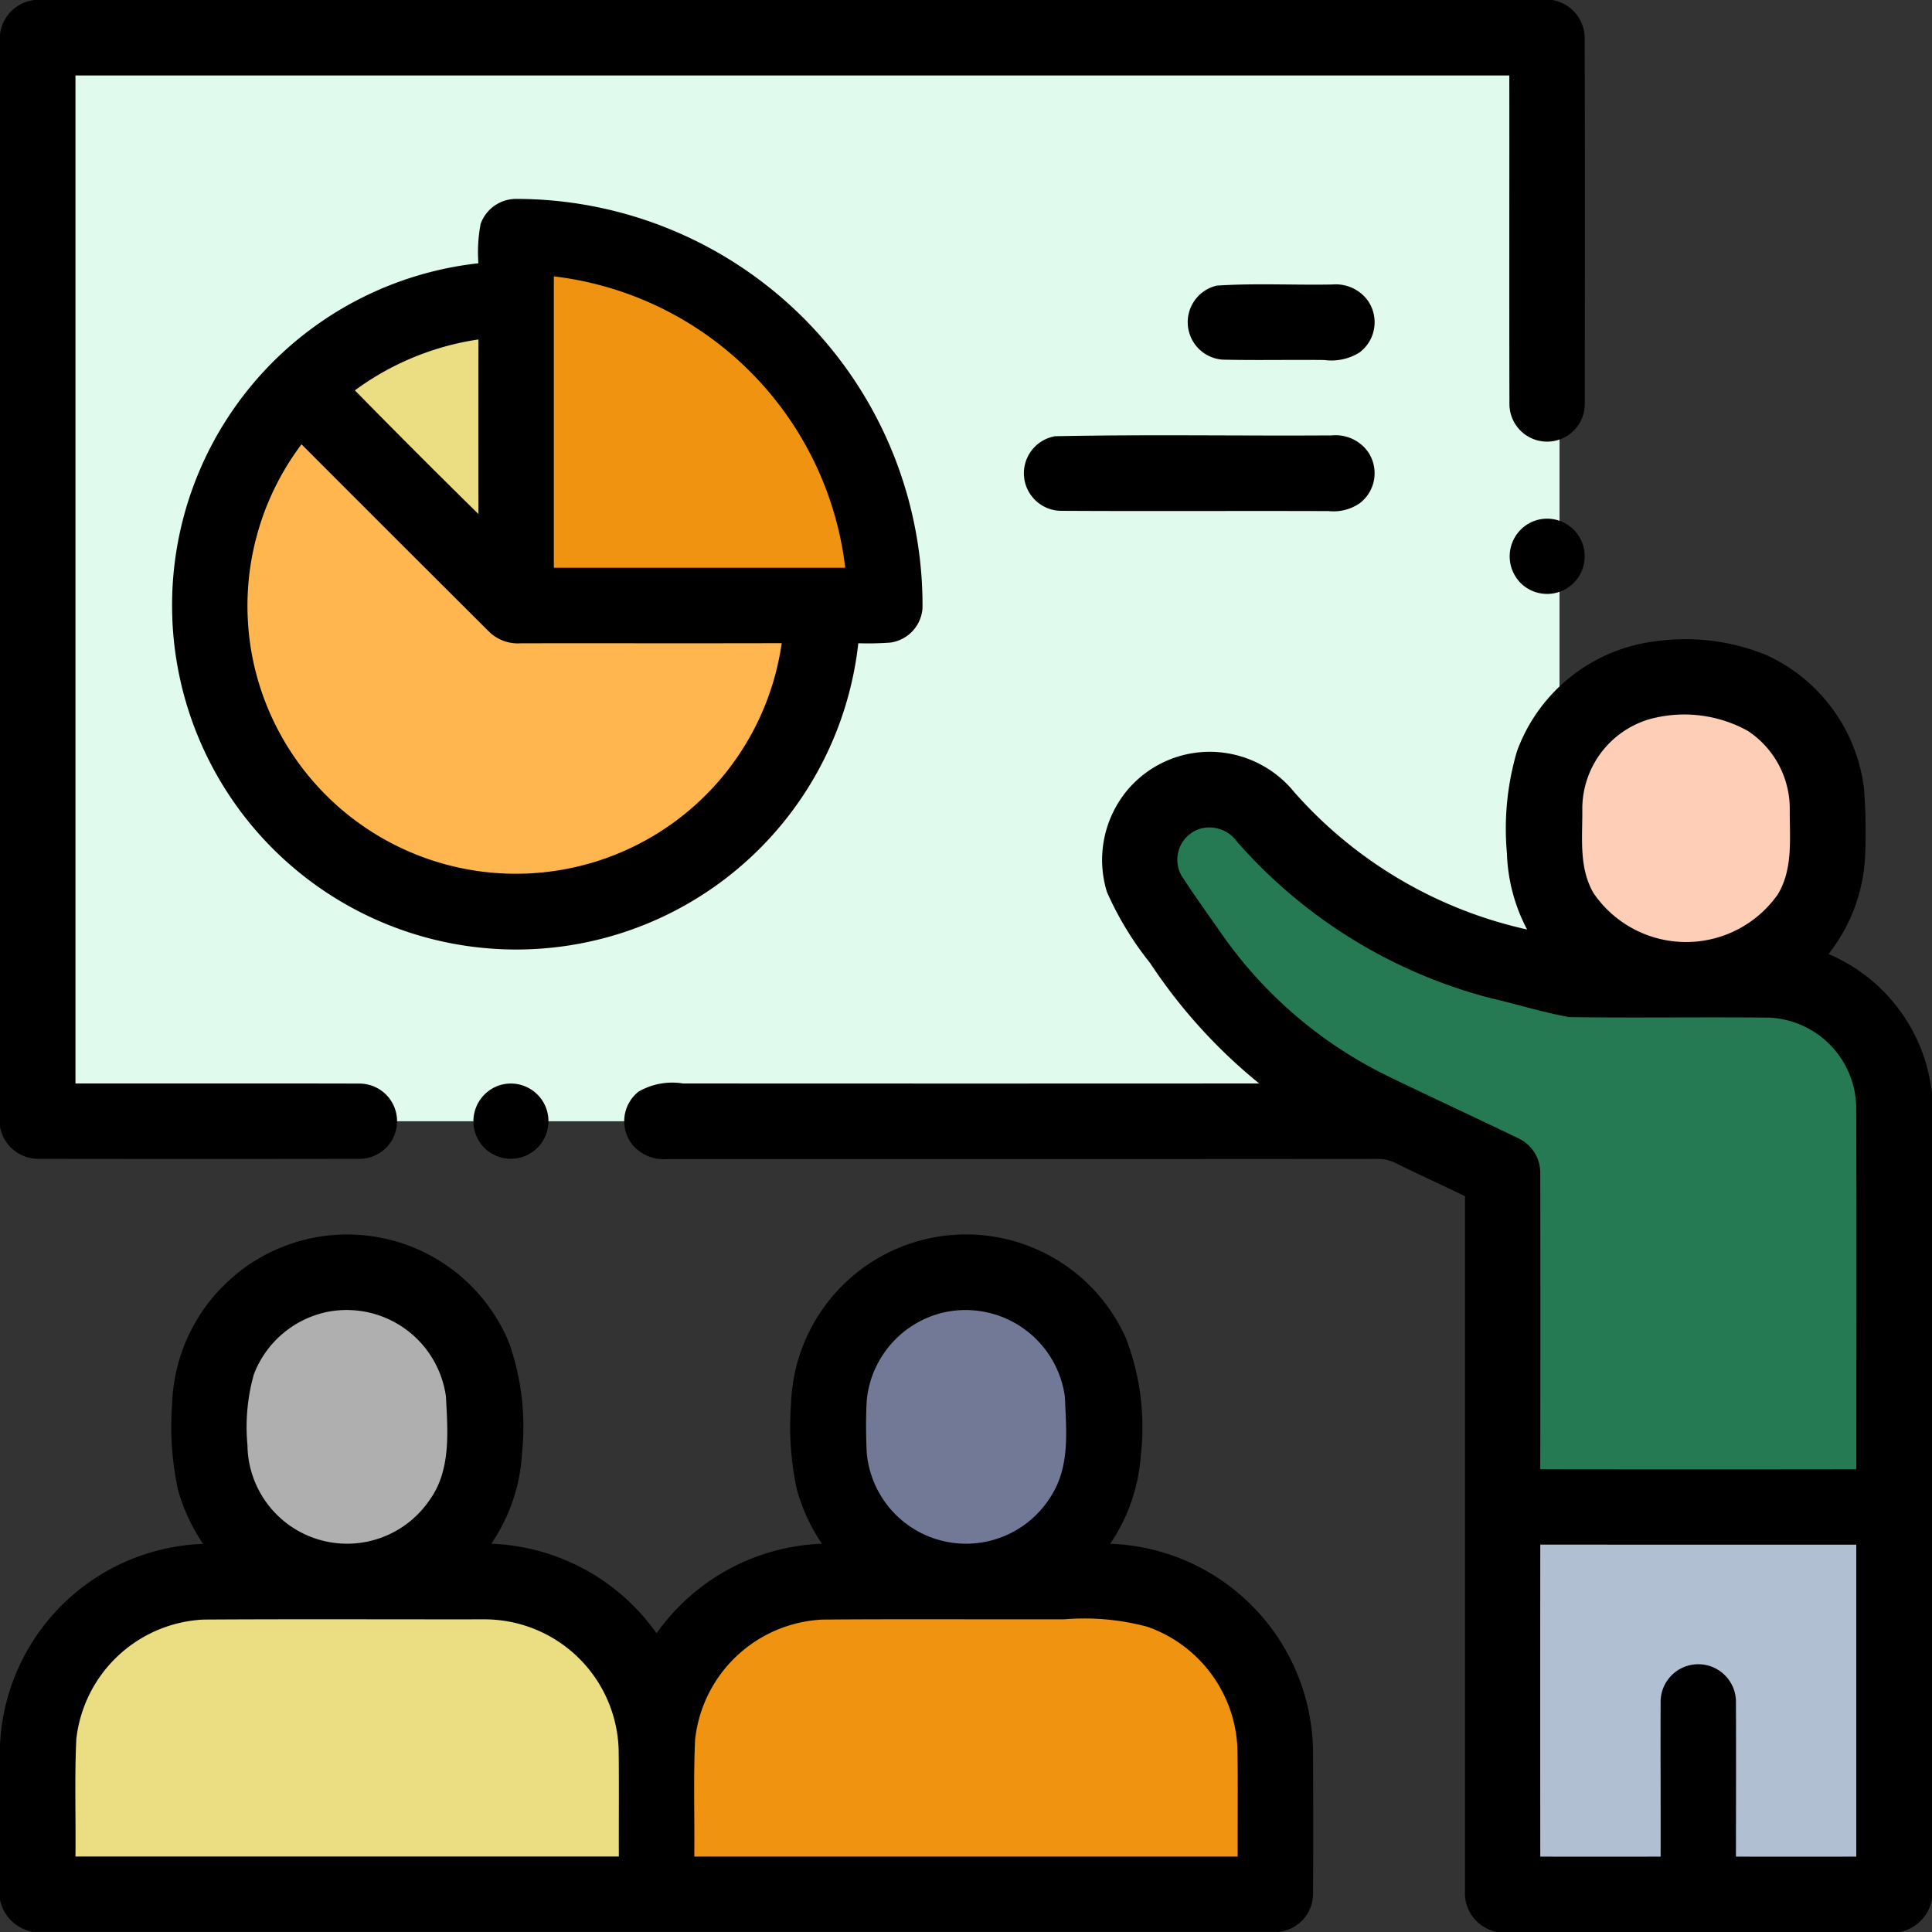 <svg xmlns="http://www.w3.org/2000/svg" width="100" height="100" viewBox="0 0 100 100">
  <rect x="0" y="0" width="100" height="100" fill="#333333" stroke="none"/>
  <g id="t3-p7" transform="translate(-1120.265 6652.873)">
    <rect id="Rectangle_39218" data-name="Rectangle 39218" width="79.048" height="56.876" transform="translate(1121.938 -6651.713)" fill="#e1faee"/>
    <path id="Path_188128" data-name="Path 188128" d="M1148.4-6611s10.255,11.623,10.825,11.85,16.75,0,16.75,0-1.594,15.725-16.18,15.725-16.18-13.788-15.839-13.674,1.367-8.545,1.367-8.545Z" transform="translate(-12.869 -22.788)" fill="#ffb64f"/>
    <path id="Path_188129" data-name="Path 188129" d="M1166.52-6619v15.155L1156-6615.81l4.9-3.19Z" transform="translate(-19.448 -18.434)" fill="#ebdd81"/>
    <path id="Path_188130" data-name="Path 188130" d="M1180.993-6608.51h17.775a17.571,17.571,0,0,0-5.583-11.964c-5.7-5.469-12.42-6.153-12.192-5.355S1180.993-6608.51,1180.993-6608.51Z" transform="translate(-33.046 -14.111)" fill="#ef9310"/>
    <path id="Path_188130_-_Outline" data-name="Path 188130 - Outline" d="M1199.26-6608.01h-18.774l.007-.507c.09-6.5.168-16.42.017-17.184a.623.623,0,0,1,.1-.542c.189-.251.537-.363,1.13-.363,2.233,0,7.408,1.567,11.788,5.771a18.918,18.918,0,0,1,5.061,8.252,14.8,14.8,0,0,1,.676,4.082Zm-17.76-1h16.749a15.545,15.545,0,0,0-.627-3.328,17.922,17.922,0,0,0-4.783-7.775,21.764,21.764,0,0,0-6.534-4.322,13.284,13.284,0,0,0-4.561-1.17c-.089,0-.161,0-.219.008.048.66.1,2.586.054,8.73C1181.557-6613.541,1181.516-6610.243,1181.5-6609.01Z" transform="translate(-33.046 -14.111)" fill="#707070"/>
    <path id="Path_188131" data-name="Path 188131" d="M1125-6457.526h31.9v-10.141l-6.153-5.583-19.712.456s-5.355,3.875-5.242,4.216S1125-6457.526,1125-6457.526Z" transform="translate(-2.577 -97.754)" fill="#ebdd81"/>
    <path id="Path_188132" data-name="Path 188132" d="M1207.417-6475.25l-7.52,1.823-2.621,3.419-1.025,4.557v6.495h31.677l-.8-10.254-5.7-4.216Z" transform="translate(-41.352 -96.666)" fill="#ef9310"/>
    <path id="Path_188133" data-name="Path 188133" d="M1150.476-6508l-4.33,1.253-3.646,4.331s.911,6.723,1.026,7.064,5.7,2.962,5.7,2.962l5.241-.683,3.418-4.786v-6.381L1153.1-6508Z" transform="translate(-12.101 -78.843)" fill="#afafaf"/>
    <path id="Path_188134" data-name="Path 188134" d="M1229.335-6501.619l-1.026,5.812-2.165,2.507h-5.355l-5.241-1.254-.8-7.862,4.444-5.583,4.216.456,2.735,1.025Z" transform="translate(-51.421 -78.843)" fill="#727997"/>
    <path id="Path_188135" data-name="Path 188135" d="M1310.718-6572.823l.57,5.47-1.937,5.126-6.609,1.938a43.5,43.5,0,0,1-4.216-3.076c-.114-.342-1.025-7.977-1.025-7.977l2.507-3.988s6.609-.8,6.951-.684S1310.718-6572.823,1310.718-6572.823Z" transform="translate(-96.455 -41.822)" fill="#ffceb6"/>
    <path id="Path_188136" data-name="Path 188136" d="M1288.56-6524.931h-19.75v-17.775l-5.166-3.039-10.027-5.014-3.95-7.6,1.671-3.646h3.494l3.19,3.038,11.7,5.318,12.61,1.519,4.254,1.367,1.975,3.343Z" transform="translate(-70.423 -49.455)" fill="#257a53"/>
    <path id="Path_188137" data-name="Path 188137" d="M1290.25-6461.4v-18.345h20.282v18.345Z" transform="translate(-92.509 -94.217)" fill="#b0c0d2"/>
    <g id="_000000ff" data-name="#000000ff" transform="translate(1120.265 -6652.873)">
      <path id="Path_188120" data-name="Path 188120" d="M1.8,0H80.34a2,2,0,0,1,1.682,1.953c.02,6.316.01,12.635.006,18.951a1.95,1.95,0,1,1-3.9.01c-.014-5.668,0-11.338-.006-17.008H3.906q0,26.086,0,52.174c4.887.006,9.775-.008,14.662.006a1.948,1.948,0,1,1-.014,3.895q-8.3.012-16.6,0A2.013,2.013,0,0,1,0,58.314V1.8A2.013,2.013,0,0,1,1.8,0Z"/>
      <path id="Path_188121" data-name="Path 188121" d="M61.546,53.994a1.954,1.954,0,0,1,1.877-1.289,21.046,21.046,0,0,1,20.994,21.15,1.932,1.932,0,0,1-1.652,1.814,15.914,15.914,0,0,1-1.672.035A17.814,17.814,0,1,1,61.428,56.037a7.855,7.855,0,0,1,.117-2.043m3.789,2.721q0,7.541,0,15.082,7.541,0,15.082,0A17.225,17.225,0,0,0,65.335,56.715m-10.3,5.9q3.167,3.229,6.395,6.4-.009-4.518,0-9.035a14.294,14.294,0,0,0-6.393,2.635M49.85,76.973A13.9,13.9,0,0,0,77.128,75.7c-4.5.012-9,0-13.506.006a2.126,2.126,0,0,1-1.66-.619q-4.852-4.834-9.689-9.68A13.9,13.9,0,0,0,49.85,76.973Z" transform="translate(-36.667 -42.41)"/>
      <path id="Path_188122" data-name="Path 188122" d="M316.235,75.419c1.986-.131,3.986-.02,5.979-.057a2.052,2.052,0,0,1,1.82.809,1.958,1.958,0,0,1-.4,2.7,2.735,2.735,0,0,1-1.828.4c-1.758-.021-3.516.021-5.273-.02a1.944,1.944,0,0,1-.293-3.834Z" transform="translate(-253.253 -60.636)"/>
      <path id="Path_188123" data-name="Path 188123" d="M272.933,115.411c4.781-.1,9.57-.012,14.355-.043a2.064,2.064,0,0,1,1.842.811,1.954,1.954,0,0,1-.4,2.7,2.406,2.406,0,0,1-1.617.406c-4.625-.016-9.25.012-13.875-.014a1.945,1.945,0,0,1-.309-3.855Z" transform="translate(-218.351 -92.831)"/>
      <path id="Path_188124" data-name="Path 188124" d="M401.286,137.55a1.947,1.947,0,1,1-.473,3.322A1.958,1.958,0,0,1,401.286,137.55Z" transform="translate(-321.95 -110.556)"/>
      <path id="Path_188125" data-name="Path 188125" d="M211.635,175.291a8.767,8.767,0,0,1,7.225-5.674,11.065,11.065,0,0,1,5.717.738,8.765,8.765,0,0,1,5.012,6.887,30.05,30.05,0,0,1,.057,3.51,8.856,8.856,0,0,1-1.893,5.059,8.874,8.874,0,0,1,5.355,7.232v41.7a2.128,2.128,0,0,1-1.66,1.691H210.61a2.045,2.045,0,0,1-1.674-2.145q0-17.971,0-35.941c-1.152-.561-2.322-1.09-3.473-1.656a2.094,2.094,0,0,0-1.066-.275q-18.36.015-36.721.006a2.125,2.125,0,0,1-1.824-.727,1.954,1.954,0,0,1,.314-2.766,3.493,3.493,0,0,1,2.295-.418q14.912.009,29.822,0a27.629,27.629,0,0,1-5.646-6.234,16.6,16.6,0,0,1-2.232-3.67,5.645,5.645,0,0,1,1.031-5.25,5.577,5.577,0,0,1,4.77-1.992,5.648,5.648,0,0,1,3.9,2.076,22.578,22.578,0,0,0,12.043,7.1,9.057,9.057,0,0,1-1.043-3.947,14.177,14.177,0,0,1,.527-5.3m6.9-1.652a4.842,4.842,0,0,0-3.525,4.582c.021,1.486-.205,3.088.582,4.436a5.8,5.8,0,0,0,9.537.063c.818-1.352.6-2.984.619-4.488a4.84,4.84,0,0,0-2.164-3.969,6.8,6.8,0,0,0-5.049-.623m-23.375,5.705a1.683,1.683,0,0,0-.9,2.4c.686,1.061,1.43,2.082,2.148,3.117a22.545,22.545,0,0,0,8.561,7.279c2.234,1.08,4.484,2.121,6.721,3.2a1.973,1.973,0,0,1,1.143,1.854q.012,7.641,0,15.281,8.18.012,16.359,0c0-6.275.014-12.549-.006-18.824a4.721,4.721,0,0,0-4.5-4.551c-3.453-.037-6.908.021-10.361-.027-1.375-.25-2.717-.674-4.08-.988a26.21,26.21,0,0,1-13.107-8.094,1.763,1.763,0,0,0-1.986-.645m17.682,37.037q-.006,8.071,0,16.143,3.114.006,6.229,0c.006-2.676-.008-5.35,0-8.025a1.95,1.95,0,1,1,3.9.033c.01,2.664,0,5.328,0,7.992q3.114.006,6.227,0,0-8.074,0-16.148Q221.021,216.386,212.844,216.381Z" transform="translate(-133.108 -136.432)"/>
      <path id="Path_188126" data-name="Path 188126" d="M126.8,287.177a1.947,1.947,0,1,1-.848,3.193A1.959,1.959,0,0,1,126.8,287.177Z" transform="translate(-100.931 -231.007)"/>
      <path id="Path_188127" data-name="Path 188127" d="M12.109,329.3a9.062,9.062,0,0,1,14.25,3.48,13.094,13.094,0,0,1,.662,5.666,9.23,9.23,0,0,1-1.592,4.709,10.985,10.985,0,0,1,8.555,4.635,10.982,10.982,0,0,1,8.555-4.635,9.685,9.685,0,0,1-1.295-2.809,15.494,15.494,0,0,1-.3-4.436,9.063,9.063,0,0,1,17.332-3.4,12.846,12.846,0,0,1,.768,6.119,9.246,9.246,0,0,1-1.582,4.529,10.877,10.877,0,0,1,10.5,10.707c.012,2.479.018,4.959,0,7.439a1.979,1.979,0,0,1-1.789,1.941H1.693A2.125,2.125,0,0,1,0,361.593v-8.022a10.91,10.91,0,0,1,10.51-10.408,9.712,9.712,0,0,1-1.3-2.812,15.535,15.535,0,0,1-.3-4.441,9.04,9.04,0,0,1,3.2-6.605m4.791,1.859a5.194,5.194,0,0,0-3.76,3.223,10,10,0,0,0-.332,3.67,5.158,5.158,0,0,0,9.408,2.861c1.139-1.551.957-3.57.865-5.381a5.188,5.188,0,0,0-6.182-4.373m32.037,0a5.183,5.183,0,0,0-4.074,4.568c-.049.9-.045,1.809,0,2.711a5.159,5.159,0,0,0,9.611,2.125c.912-1.51.713-3.348.643-5.031a5.189,5.189,0,0,0-6.176-4.373M3.949,353.289c-.094,2.018-.02,4.037-.043,6.057H32.031c-.006-1.826.012-3.652-.008-5.477a6.951,6.951,0,0,0-7.016-6.8c-4.824.006-9.65-.018-14.473.012a6.966,6.966,0,0,0-6.586,6.209m32.031-.006c-.094,2.02-.02,4.041-.043,6.063H64.062c-.01-1.889.021-3.777-.016-5.666a6.969,6.969,0,0,0-4.66-6.229,12.6,12.6,0,0,0-4.295-.385c-4.172.01-8.344-.018-12.516.014A6.968,6.968,0,0,0,35.98,353.283Z" transform="translate(0 -263.252)"/>
    </g>
  </g>
</svg>
